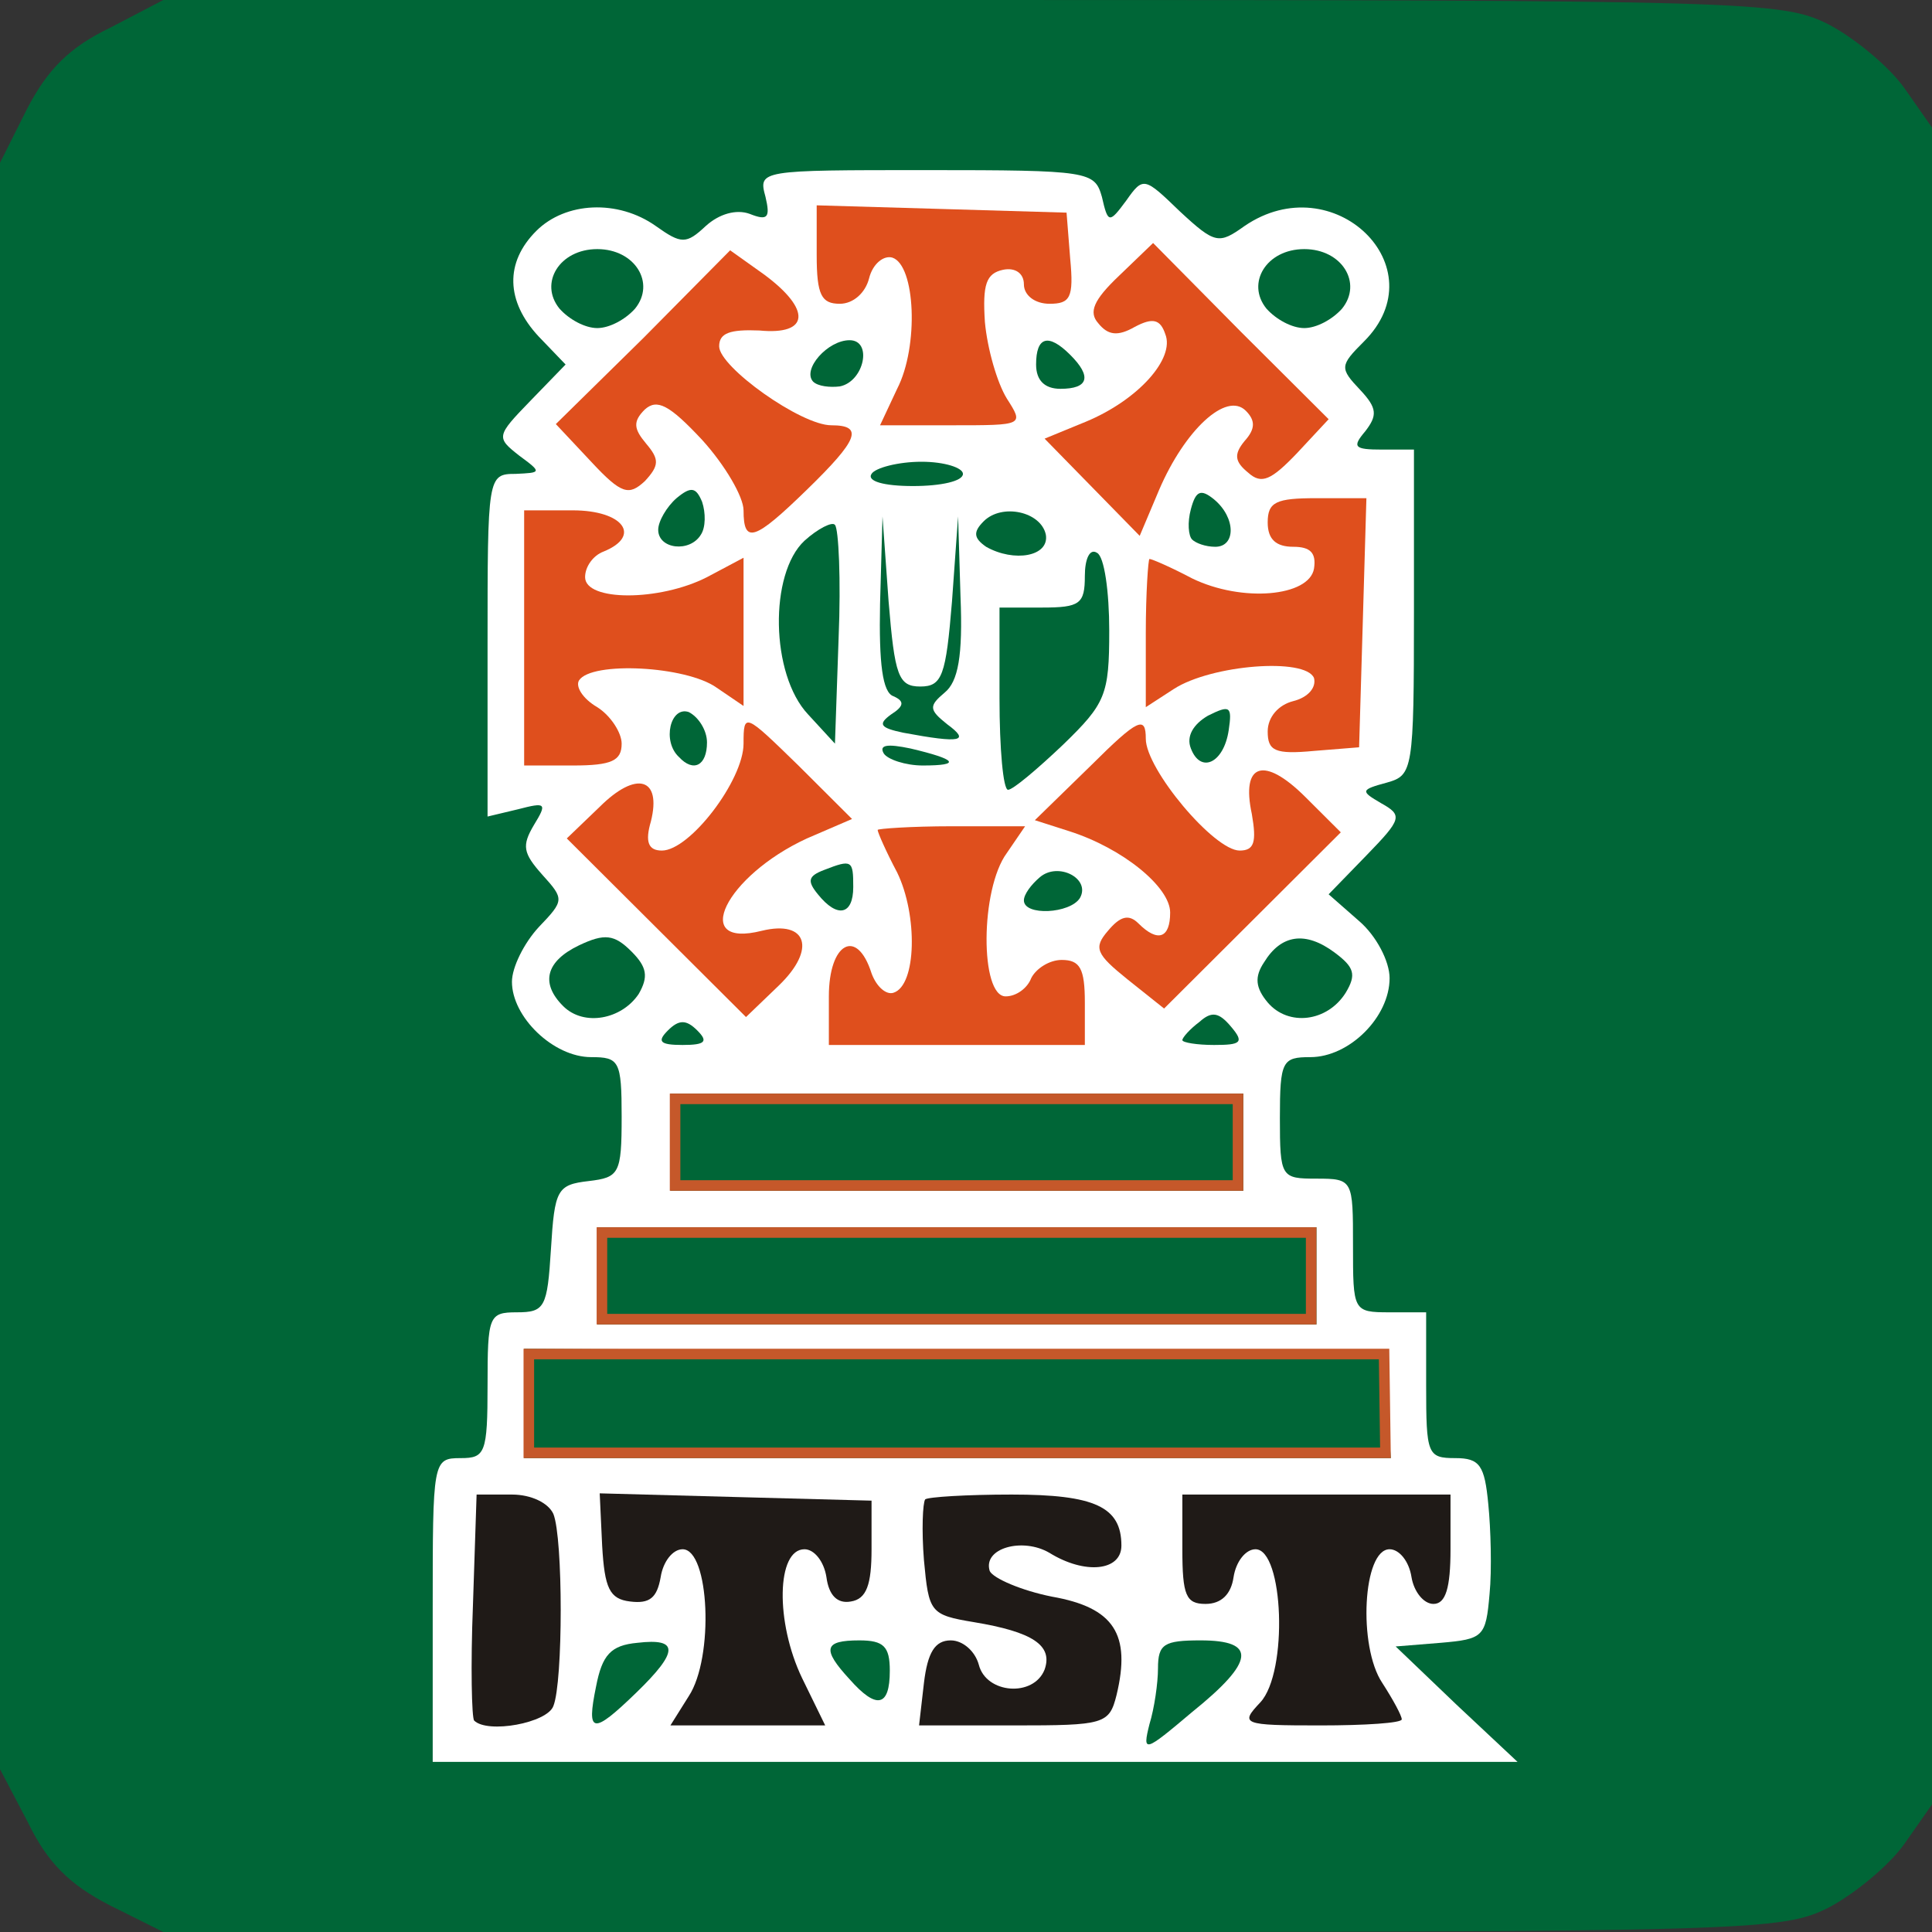 <svg width="64" height="64" viewBox="0 0 64 64" fill="none" xmlns="http://www.w3.org/2000/svg">
<rect x="0" y="0" width="64" height="64" fill="#333333" stroke="none"/>
<g clip-path="url(#clip0_1245_7168)">
<rect x="10" y="4" width="44" height="56" fill="white"/>
<path d="M3.634 63.114C2.302 62.43 1.575 61.706 0.929 60.377L0 58.606V32V5.394L0.888 3.623C1.575 2.294 2.302 1.57 3.634 0.926L5.411 0H32.222C58.105 0 59.033 0.04 60.568 0.805C61.416 1.248 62.546 2.174 63.071 2.898L64 4.226V32V59.774L63.071 61.102C62.546 61.826 61.416 62.752 60.568 63.195C59.033 63.96 58.105 64 32.222 64H5.411L3.634 63.114ZM48.252 56.473L46.233 54.541L47.727 54.42C49.141 54.299 49.221 54.219 49.343 52.81C49.423 52.005 49.383 50.636 49.302 49.831C49.181 48.543 49.02 48.302 48.212 48.302C47.283 48.302 47.243 48.181 47.243 45.887V43.472H46.032C44.82 43.472 44.82 43.431 44.82 41.258C44.82 39.084 44.82 39.044 43.609 39.044C42.438 39.044 42.398 39.004 42.398 37.031C42.398 35.14 42.478 35.019 43.407 35.019C44.699 35.019 46.032 33.691 46.032 32.403C46.032 31.839 45.587 30.994 45.022 30.511L44.013 29.625L45.264 28.337C46.435 27.13 46.476 27.009 45.749 26.606C45.062 26.204 45.062 26.163 45.951 25.922C46.799 25.68 46.839 25.52 46.839 20.287V14.893H45.789C44.861 14.893 44.78 14.813 45.224 14.289C45.628 13.766 45.628 13.524 45.062 12.921C44.376 12.196 44.376 12.116 45.184 11.311C47.647 8.855 44.174 5.474 41.227 7.487C40.379 8.091 40.257 8.091 39.086 7.004C37.916 5.877 37.875 5.836 37.31 6.642C36.745 7.406 36.704 7.406 36.502 6.521C36.26 5.675 36.098 5.635 30.688 5.635C25.156 5.635 25.116 5.635 25.358 6.521C25.519 7.205 25.439 7.326 24.833 7.084C24.389 6.923 23.823 7.084 23.379 7.487C22.733 8.091 22.572 8.091 21.724 7.487C20.472 6.601 18.736 6.682 17.767 7.648C16.717 8.694 16.757 9.982 17.847 11.15L18.736 12.075L17.565 13.283C16.434 14.45 16.434 14.491 17.201 15.094C17.968 15.658 17.928 15.658 17.08 15.698C16.151 15.698 16.151 15.779 16.151 21.374V27.049L17.161 26.808C18.09 26.566 18.13 26.606 17.686 27.331C17.282 28.015 17.322 28.257 17.968 28.981C18.695 29.786 18.695 29.826 17.847 30.712C17.363 31.235 16.959 32.04 16.959 32.523C16.959 33.691 18.332 35.019 19.584 35.019C20.512 35.019 20.593 35.14 20.593 36.991C20.593 38.883 20.512 39.004 19.503 39.124C18.453 39.245 18.372 39.406 18.251 41.379C18.13 43.311 18.049 43.472 17.12 43.472C16.192 43.472 16.151 43.593 16.151 45.887C16.151 48.141 16.071 48.302 15.263 48.302C14.334 48.302 14.334 48.382 14.334 53.333V58.365H32.303H50.271L48.252 56.473Z" fill="#006637"/>
<path d="M15.707 56.996C15.627 56.916 15.586 55.185 15.667 53.172L15.788 49.509H16.959C17.605 49.509 18.17 49.791 18.332 50.153C18.655 50.959 18.655 55.708 18.332 56.513C18.13 57.077 16.151 57.439 15.707 56.996Z" fill="#1F1A17"/>
<path d="M22.814 56.191C23.662 54.903 23.5 51.321 22.612 51.321C22.289 51.321 21.966 51.723 21.885 52.247C21.764 52.931 21.522 53.132 20.876 53.052C20.189 52.971 20.028 52.609 19.947 51.2L19.866 49.469L24.348 49.59L28.871 49.711V51.321C28.871 52.488 28.709 52.971 28.184 53.052C27.74 53.132 27.457 52.85 27.377 52.247C27.296 51.723 26.973 51.321 26.65 51.321C25.721 51.321 25.681 53.736 26.569 55.587L27.336 57.157H24.793H22.208L22.814 56.191Z" fill="#1F1A17"/>
<path d="M30.607 55.748C30.728 54.742 30.97 54.34 31.495 54.34C31.899 54.34 32.303 54.702 32.424 55.145C32.666 56.111 34.241 56.231 34.604 55.306C34.887 54.501 34.201 54.058 32.263 53.736C30.809 53.494 30.768 53.414 30.607 51.683C30.526 50.677 30.567 49.791 30.647 49.67C30.728 49.59 32.02 49.509 33.514 49.509C36.26 49.509 37.148 49.912 37.148 51.2C37.148 52.045 35.937 52.166 34.766 51.441C33.878 50.918 32.545 51.281 32.787 52.045C32.908 52.287 33.837 52.689 34.847 52.891C36.906 53.253 37.471 54.138 36.987 56.151C36.745 57.117 36.583 57.157 33.595 57.157H30.445L30.607 55.748Z" fill="#1F1A17"/>
<path d="M41.751 56.392C42.68 55.386 42.519 51.321 41.59 51.321C41.267 51.321 40.944 51.723 40.863 52.246C40.782 52.81 40.459 53.132 39.934 53.132C39.288 53.132 39.167 52.85 39.167 51.321V49.509H43.609H48.05V51.321C48.05 52.609 47.889 53.132 47.485 53.132C47.162 53.132 46.839 52.73 46.758 52.246C46.678 51.723 46.355 51.321 46.032 51.321C45.143 51.321 44.982 54.541 45.789 55.748C46.153 56.312 46.435 56.835 46.435 56.956C46.435 57.077 45.224 57.157 43.73 57.157C41.146 57.157 41.065 57.117 41.751 56.392Z" fill="#1F1A17"/>
<path d="M27.457 33.006C27.457 31.235 28.386 30.712 28.871 32.242C29.032 32.684 29.355 32.966 29.598 32.886C30.365 32.644 30.405 30.309 29.719 28.901C29.355 28.216 29.073 27.572 29.073 27.492C29.073 27.452 30.163 27.371 31.536 27.371H33.958L33.353 28.257C32.464 29.464 32.464 33.006 33.312 33.006C33.676 33.006 34.039 32.725 34.16 32.403C34.322 32.081 34.766 31.799 35.17 31.799C35.775 31.799 35.937 32.081 35.937 33.208V34.616H31.697H27.457V33.006Z" fill="#DF4F1D"/>
<path d="M21.764 30.752L18.776 27.774L19.866 26.727C21.078 25.52 21.925 25.761 21.562 27.21C21.36 27.894 21.481 28.176 21.925 28.176C22.854 28.176 24.631 25.841 24.631 24.634C24.631 23.587 24.671 23.628 26.448 25.358L28.225 27.13L26.731 27.774C24.025 29.021 22.854 31.436 25.237 30.833C26.731 30.47 27.054 31.436 25.802 32.644L24.712 33.691L21.764 30.752Z" fill="#DF4F1D"/>
<path d="M37.35 32.443C36.3 31.598 36.219 31.396 36.704 30.833C37.108 30.35 37.391 30.269 37.714 30.591C38.36 31.235 38.763 31.074 38.763 30.229C38.763 29.384 37.189 28.096 35.412 27.532L34.281 27.17L36.139 25.358C37.714 23.789 37.956 23.708 37.956 24.473C37.956 25.479 40.217 28.176 41.065 28.176C41.55 28.176 41.63 27.894 41.469 26.968C41.105 25.278 41.873 25.037 43.245 26.405L44.416 27.572L41.469 30.511L38.562 33.409L37.35 32.443Z" fill="#DF4F1D"/>
<path d="M17.363 21.132V16.906H18.978C20.634 16.906 21.279 17.751 19.987 18.274C19.664 18.395 19.382 18.757 19.382 19.119C19.382 19.924 21.845 19.924 23.42 19.119L24.631 18.476V20.931V23.386L23.743 22.782C22.733 22.058 19.584 21.897 19.18 22.541C19.059 22.742 19.301 23.145 19.785 23.426C20.23 23.708 20.593 24.272 20.593 24.634C20.593 25.198 20.27 25.358 18.978 25.358H17.363V21.132Z" fill="#DF4F1D"/>
<path d="M41.994 24.232C41.994 23.748 42.357 23.346 42.842 23.225C43.326 23.104 43.609 22.782 43.528 22.46C43.245 21.776 40.136 22.018 38.885 22.823L37.956 23.426V20.971C37.956 19.643 38.037 18.516 38.077 18.516C38.158 18.516 38.804 18.797 39.49 19.16C41.146 19.965 43.367 19.764 43.528 18.838C43.609 18.314 43.407 18.113 42.842 18.113C42.276 18.113 41.994 17.872 41.994 17.308C41.994 16.624 42.276 16.503 43.609 16.503H45.264L45.143 20.649L45.022 24.755L43.528 24.875C42.236 24.996 41.994 24.875 41.994 24.232Z" fill="#DF4F1D"/>
<path d="M24.631 16.906C24.631 16.463 24.025 15.416 23.258 14.571C22.168 13.404 21.764 13.203 21.36 13.565C20.956 13.967 20.997 14.209 21.401 14.692C21.845 15.215 21.845 15.416 21.36 15.94C20.835 16.423 20.593 16.382 19.584 15.296L18.413 14.048L21.32 11.19L24.187 8.292L25.317 9.097C26.892 10.264 26.811 11.109 25.156 10.948C24.187 10.908 23.823 11.029 23.823 11.472C23.823 12.156 26.529 14.088 27.538 14.088C28.628 14.088 28.427 14.571 26.731 16.221C24.994 17.912 24.631 18.033 24.631 16.906Z" fill="#DF4F1D"/>
<path d="M36.179 16.141L34.604 14.531L35.977 13.967C37.714 13.243 38.925 11.874 38.602 11.069C38.44 10.586 38.198 10.506 37.592 10.828C37.027 11.15 36.704 11.109 36.381 10.707C36.058 10.345 36.22 9.942 37.068 9.137L38.198 8.05L41.105 10.989L44.013 13.887L42.963 15.014C42.115 15.899 41.792 16.06 41.348 15.658C40.904 15.296 40.863 15.054 41.227 14.611C41.59 14.209 41.59 13.927 41.267 13.605C40.621 12.961 39.248 14.249 38.4 16.221L37.754 17.751L36.179 16.141Z" fill="#DF4F1D"/>
<path d="M29.719 12.88C30.445 11.472 30.324 8.775 29.557 8.533C29.274 8.453 28.911 8.735 28.79 9.218C28.669 9.701 28.265 10.063 27.821 10.063C27.215 10.063 27.054 9.781 27.054 8.453V6.802L31.213 6.923L35.331 7.044L35.452 8.574C35.574 9.862 35.452 10.063 34.766 10.063C34.281 10.063 33.918 9.781 33.918 9.419C33.918 9.057 33.635 8.855 33.231 8.936C32.666 9.057 32.545 9.419 32.626 10.667C32.707 11.552 33.03 12.679 33.353 13.203C33.918 14.088 33.918 14.088 31.536 14.088H29.153L29.719 12.88Z" fill="#DF4F1D"/>
<path d="M38.077 57.117C38.239 56.594 38.36 55.748 38.36 55.265C38.36 54.46 38.562 54.34 39.773 54.34C41.63 54.34 41.59 55.024 39.49 56.714C37.916 58.043 37.835 58.083 38.077 57.117Z" fill="#006637"/>
<path d="M19.745 55.869C19.947 54.823 20.23 54.501 21.118 54.42C22.491 54.259 22.491 54.702 21.078 56.071C19.624 57.479 19.422 57.439 19.745 55.869Z" fill="#006637"/>
<path d="M28.144 55.628C27.215 54.621 27.296 54.34 28.467 54.34C29.274 54.34 29.476 54.541 29.476 55.346C29.476 56.553 29.032 56.634 28.144 55.628Z" fill="#006637"/>
<path d="M17.363 46.491V44.679L31.616 44.76L45.83 44.88L45.951 46.611L46.072 48.302H31.738H17.363V46.491Z" fill="#006637"/>
<path d="M19.785 42.264V40.654H31.697H43.609V42.264V43.874H31.697H19.785V42.264Z" fill="#006637"/>
<path d="M22.208 37.837V36.226H31.697H41.186V37.837V39.447H31.697H22.208V37.837Z" fill="#006637"/>
<path d="M22.127 34.133C22.491 33.771 22.733 33.771 23.096 34.133C23.46 34.496 23.379 34.616 22.612 34.616C21.845 34.616 21.764 34.496 22.127 34.133Z" fill="#006637"/>
<path d="M39.167 34.455C39.167 34.375 39.41 34.093 39.733 33.852C40.136 33.489 40.379 33.53 40.782 34.013C41.227 34.536 41.105 34.616 40.217 34.616C39.652 34.616 39.167 34.536 39.167 34.455Z" fill="#006637"/>
<path d="M18.655 33.328C17.888 32.563 18.09 31.839 19.18 31.316C20.028 30.913 20.351 30.953 20.916 31.517C21.441 32.04 21.481 32.362 21.158 32.926C20.593 33.771 19.341 34.013 18.655 33.328Z" fill="#006637"/>
<path d="M41.994 33.208C41.59 32.724 41.55 32.362 41.873 31.879C42.438 30.953 43.245 30.833 44.215 31.557C44.861 32.04 44.941 32.282 44.578 32.886C43.972 33.852 42.68 34.013 41.994 33.208Z" fill="#006637"/>
<path d="M27.094 29.625C26.731 29.182 26.771 29.021 27.296 28.82C28.225 28.458 28.265 28.498 28.265 29.384C28.265 30.309 27.74 30.43 27.094 29.625Z" fill="#006637"/>
<path d="M33.918 29.826C33.918 29.625 34.16 29.303 34.443 29.062C35.049 28.538 36.139 29.102 35.775 29.746C35.452 30.269 33.918 30.35 33.918 29.826Z" fill="#006637"/>
<path d="M33.11 23.145V20.126H34.524C35.775 20.126 35.937 20.005 35.937 19.079C35.937 18.516 36.098 18.154 36.341 18.314C36.583 18.435 36.745 19.602 36.745 20.891C36.745 23.024 36.623 23.306 35.21 24.674C34.362 25.479 33.555 26.163 33.393 26.163C33.231 26.163 33.11 24.795 33.11 23.145Z" fill="#006637"/>
<path d="M22.491 25.077C21.926 24.553 22.208 23.386 22.814 23.587C23.137 23.748 23.42 24.191 23.42 24.594C23.42 25.358 22.975 25.6 22.491 25.077Z" fill="#006637"/>
<path d="M29.274 24.956C29.113 24.674 29.396 24.634 30.163 24.795C31.697 25.157 31.859 25.358 30.567 25.358C30.001 25.358 29.396 25.157 29.274 24.956Z" fill="#006637"/>
<path d="M39.45 24.795C39.288 24.392 39.531 23.99 40.015 23.708C40.742 23.346 40.823 23.386 40.702 24.191C40.54 25.278 39.773 25.64 39.45 24.795Z" fill="#006637"/>
<path d="M26.771 23.668C25.519 22.34 25.479 18.999 26.65 17.912C27.094 17.509 27.578 17.268 27.659 17.389C27.78 17.509 27.861 19.2 27.78 21.132L27.659 24.634L26.771 23.668Z" fill="#006637"/>
<path d="M29.921 24.272C29.153 24.111 29.073 23.99 29.517 23.668C29.961 23.386 29.961 23.225 29.598 23.064C29.234 22.943 29.113 21.977 29.153 20.005L29.234 17.107L29.436 19.924C29.638 22.38 29.759 22.742 30.486 22.742C31.213 22.742 31.334 22.38 31.536 19.924L31.738 17.107L31.818 19.764C31.899 21.736 31.738 22.581 31.293 22.943C30.768 23.386 30.768 23.507 31.374 23.99C32.141 24.553 31.859 24.634 29.921 24.272Z" fill="#006637"/>
<path d="M32.666 18.113C32.263 17.831 32.222 17.63 32.586 17.268C33.191 16.664 34.483 16.946 34.645 17.711C34.766 18.435 33.595 18.637 32.666 18.113Z" fill="#006637"/>
<path d="M21.804 17.55C21.804 17.268 22.087 16.785 22.41 16.503C22.895 16.101 23.056 16.141 23.258 16.624C23.379 16.986 23.379 17.469 23.218 17.711C22.854 18.314 21.804 18.194 21.804 17.55Z" fill="#006637"/>
<path d="M39.49 17.872C39.369 17.751 39.329 17.308 39.45 16.865C39.611 16.262 39.773 16.181 40.217 16.543C40.944 17.147 40.944 18.113 40.257 18.113C39.934 18.113 39.611 17.992 39.49 17.872Z" fill="#006637"/>
<path d="M28.871 15.698C28.992 15.497 29.759 15.296 30.526 15.296C31.293 15.296 31.899 15.497 31.899 15.698C31.899 15.94 31.172 16.101 30.244 16.101C29.274 16.101 28.709 15.94 28.871 15.698Z" fill="#006637"/>
<path d="M26.933 12.639C26.569 12.236 27.417 11.27 28.144 11.27C28.911 11.27 28.628 12.639 27.821 12.8C27.498 12.84 27.094 12.8 26.933 12.639Z" fill="#006637"/>
<path d="M34.322 12.075C34.322 11.15 34.726 11.029 35.452 11.754C36.179 12.478 36.058 12.88 35.129 12.88C34.604 12.88 34.322 12.599 34.322 12.075Z" fill="#006637"/>
<path d="M18.534 10.224C17.847 9.379 18.534 8.252 19.785 8.252C21.037 8.252 21.724 9.379 21.037 10.224C20.714 10.586 20.189 10.868 19.785 10.868C19.382 10.868 18.857 10.586 18.534 10.224Z" fill="#006637"/>
<path d="M41.953 10.224C41.267 9.379 41.953 8.252 43.205 8.252C44.457 8.252 45.143 9.379 44.457 10.224C44.134 10.586 43.609 10.868 43.205 10.868C42.801 10.868 42.276 10.586 41.953 10.224Z" fill="#006637"/>
<rect x="22.363" y="36.401" width="18.648" height="2.87" stroke="#C5582A" stroke-width="0.35"/>
<rect x="19.94" y="40.829" width="23.494" height="2.87" stroke="#C5582A" stroke-width="0.35"/>
<path d="M17.518 44.854H45.849L45.895 48.127H17.518V44.854Z" stroke="#C5582A" stroke-width="0.35"/>
</g>
<defs>
<clipPath id="clip0_1245_7168">
<rect width="64" height="64" fill="white"/>
</clipPath>
</defs>
</svg>
